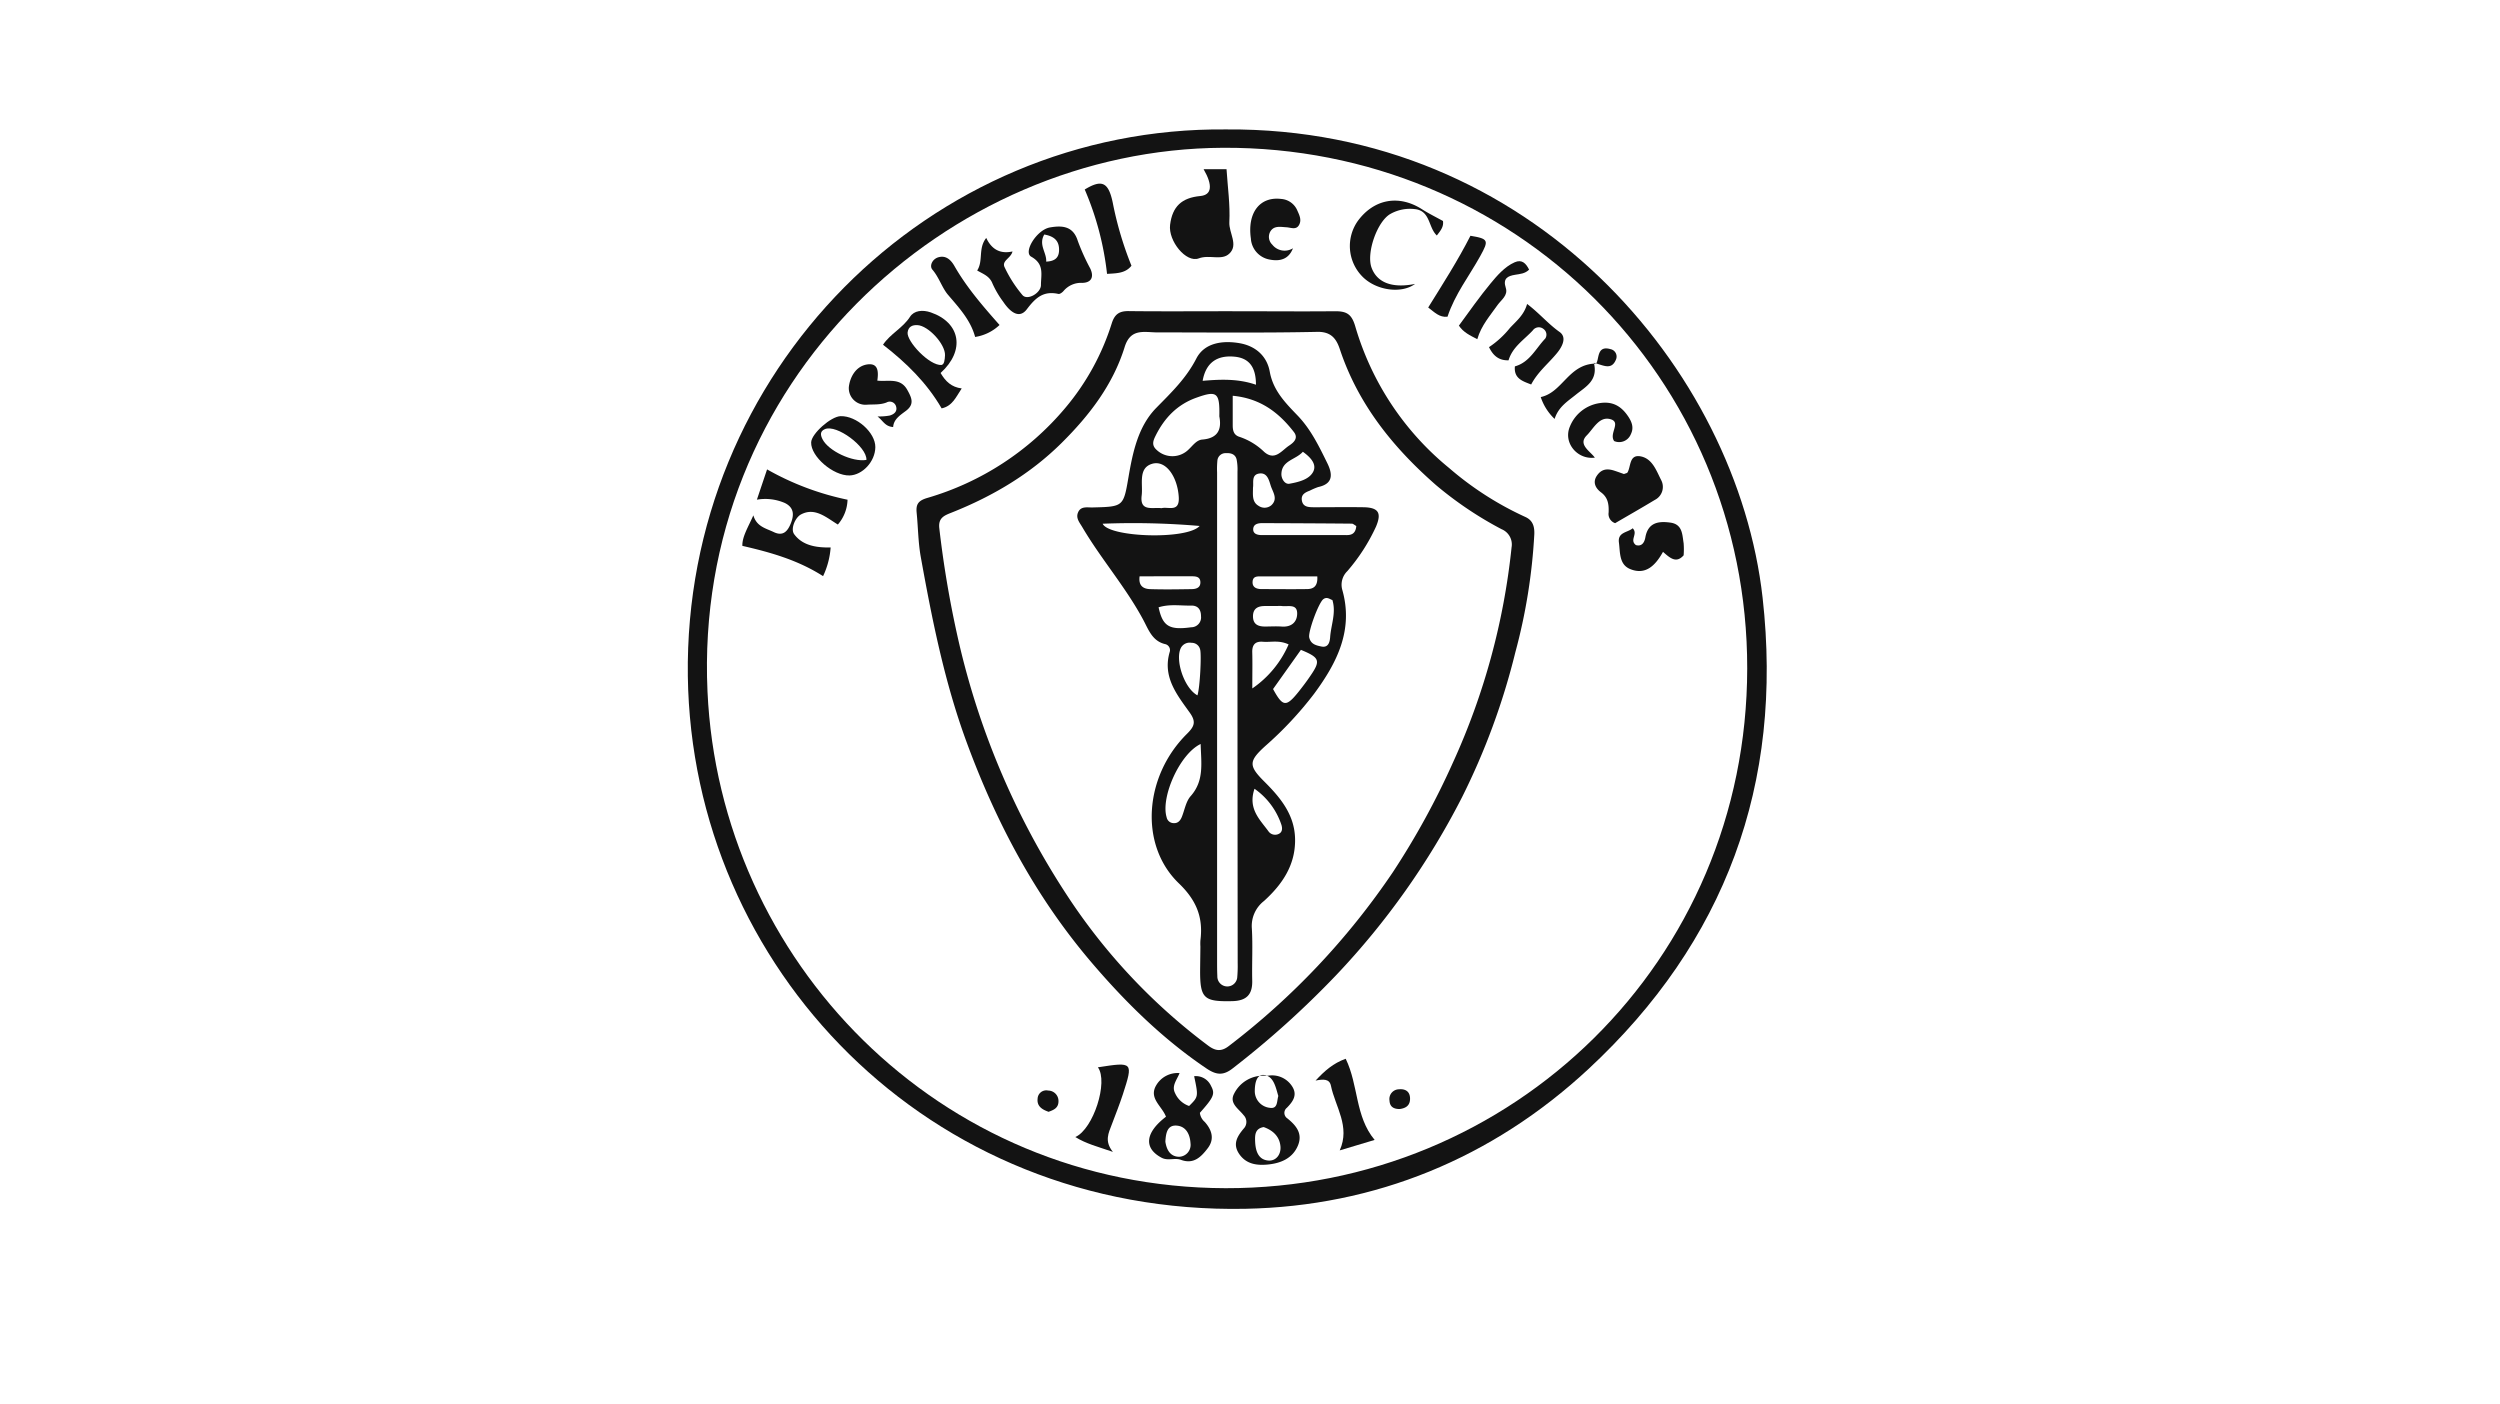 <?xml version="1.0" encoding="utf-8"?>
<svg viewBox="0 0 614.25 345" xmlns="http://www.w3.org/2000/svg">
  <defs>
    <style>.cls-1{fill:#fefefe;}.cls-2{fill:#131313;}</style>
  </defs>
  <path class="cls-2" d="M954.32,398.8c75.1-.53,125.45,59,131.75,115.05,5.14,45.73-9.15,84.57-42.8,115.82C1019.65,651.6,990.85,663.38,959,664c-78,1.53-136-59.3-137-130.83C821,458.29,881.3,398.06,954.32,398.8Zm-.19,260.14c70.43.1,128.09-55.77,128.16-127.7.08-71.49-57.3-128.28-128.79-127.93-67.93.32-130.12,57.46-126.67,133.56C829.82,602.89,883.44,658.74,954.13,658.94Z" transform="matrix(1, 0, 0, 1, -653, -367)"/>
  <path class="cls-2" d="M956,443.47c8.37,0,16.74.08,25.11,0,2.79,0,4,.74,4.87,3.69A70.29,70.29,0,0,0,1009.06,482a78.28,78.28,0,0,0,18.68,12c1.81.8,2.32,2.27,2.24,4.27a140,140,0,0,1-4.66,29,170.06,170.06,0,0,1-13.13,35.67,187,187,0,0,1-30.93,43.69A226.91,226.91,0,0,1,956,629.4c-2.48,2-4.22,1.7-6.6.1-10.75-7.26-19.88-16.25-28.26-26.08-13.7-16.08-23.4-34.35-30.66-54.12-5.44-14.8-8.48-30.12-11.26-45.54-.63-3.54-.64-7.2-1-10.8-.19-2,.33-2.94,2.6-3.61a69.74,69.74,0,0,0,33.91-22.11,60,60,0,0,0,11.43-20.8c.74-2.33,1.94-3.06,4.31-3C939,443.54,947.49,443.46,956,443.47Zm-18.92,5.2c-3.21-.08-6.34-.92-7.75,3.59-2.89,9.29-8.67,16.8-15.48,23.56-7.73,7.66-16.9,13.09-27,17.11-1.82.72-3.37,1.29-3.06,3.88a255.85,255.85,0,0,0,4.31,25.81A192,192,0,0,0,915,586.72a145.54,145.54,0,0,0,34.89,37.22c1.75,1.29,3.18,1.49,5,.09a181.23,181.23,0,0,0,40.34-42.74,191.11,191.11,0,0,0,14.79-27,169.24,169.24,0,0,0,14.37-52.78,4.06,4.06,0,0,0-2.46-4.49,89.74,89.74,0,0,1-16.09-10.82c-10.56-9.24-19.14-19.86-23.64-33.4-.84-2.51-2.09-4.33-5.54-4.26C963.47,448.82,950.27,448.67,937.07,448.67Z" transform="matrix(1, 0, 0, 1, -653, -367)"/>
  <path class="cls-2" d="M893.09,433.46c1.55-2.36.18-5.43,2.23-8,1.32,2.8,3.42,4,6.45,3.32-.37,1.7-2.77,2.27-1.91,3.94a31.06,31.06,0,0,0,4.39,6.82c1.24,1.35,4.48-.55,4.51-2.48,0-2.58.91-5.14-2.4-7-2-1.13,1.38-6.62,4.62-7.18,2.94-.5,5.69-.4,6.84,3.33a52.19,52.19,0,0,0,3.07,6.79c1,2.17.15,3.48-2,3.5a5.62,5.62,0,0,0-4.58,2c-.31.36-.91.8-1.26.72-3.61-.8-5.54.84-7.72,3.72-2,2.7-4.36.41-5.83-1.78a23.62,23.62,0,0,1-2.64-4.48C896.15,434.84,894.62,434.35,893.09,433.46Zm16.49-8.84c-1.49,2.54.63,4.47.47,6.66,2.06-.09,3.1-.88,3.16-2.73C913.28,426.32,912.2,425.08,909.58,424.62Z" transform="matrix(1, 0, 0, 1, -653, -367)"/>
  <path class="cls-2" d="M857.09,501.51a19.74,19.74,0,0,1-1.86,7.05c-6.14-3.92-12.73-5.81-19.83-7.44-.08-2.19,1.38-4.53,2.7-7.5.8,2.79,3.1,3.19,5,4.11,2.28,1.09,3.41-.15,4.21-2.16s.84-3.86-1.51-5a12.12,12.12,0,0,0-6.83-.8c.93-2.78,1.79-5.33,2.5-7.44a67.78,67.78,0,0,0,19.77,7.45,9.7,9.7,0,0,1-2.38,6.1c-2.86-1.75-5.65-4.3-9.06-2.48-1.41.75-2.64,3.58-1.65,4.88C850.16,501,853.47,501.59,857.09,501.51Z" transform="matrix(1, 0, 0, 1, -653, -367)"/>
  <path class="cls-2" d="M948.73,408.58h5.63c.28,4.39.91,8.71.69,13-.14,2.65,2.29,5.58,0,7.73-1.86,1.8-4.91.19-7.5,1.17-3.13,1.19-7.55-4.3-7.06-8.24.56-4.49,2.83-6.65,7.45-7.08C950.71,414.89,951.05,412.6,948.73,408.58Z" transform="matrix(1, 0, 0, 1, -653, -367)"/>
  <path class="cls-2" d="M964.68,631.28a5.85,5.85,0,0,1,5.79,2.63c1.39,2.14.19,3.76-1.28,5.27a1.6,1.6,0,0,0,.09,2.59c2.18,1.75,3.84,3.74,2.63,6.67-1.32,3.2-4.26,4.37-7.37,4.68-2.56.25-5.24,0-7-2.49s-.58-4.39,1-6.29a2.38,2.38,0,0,0,0-3.36c-1.22-1.57-3.6-2.92-2.3-5.3a8,8,0,0,1,7.68-4.37C964.18,631.32,964.43,631.29,964.68,631.28Zm-1.19,12.64c-2.11.35-2.16,1.92-2.11,3.42.08,2.23.65,4.55,3.18,4.8,1.93.2,3.23-1.47,3.05-3.47C967.39,646.2,965.73,644.72,963.49,643.92Zm3.59-7.63c-.63-2.1-1.1-4.85-3.48-5.16-2-.25-2.3,2.36-2.3,4a4.12,4.12,0,0,0,3.68,4.06C967,639.51,966.69,637.56,967.08,636.29Z" transform="matrix(1, 0, 0, 1, -653, -367)"/>
  <path class="cls-2" d="M884.1,458.64c1.22,2.08,2.67,3.48,5.19,3.8-1.39,2.06-2.24,4.32-4.93,4.9-3.62-6.25-8.69-11.22-14.4-15.64,1.77-2.68,4.84-4.08,6.63-6.86,1-1.56,3.09-1.78,5.11-1.08C889,446.27,890.22,453.12,884.1,458.64Zm.27-2c.62-.07.77-1.23.82-2.35.11-2.71-4.12-7.31-6.81-7.41-1.2-.05-2.2.36-2.38,1.79C875.73,450.84,881.35,456.91,884.37,456.68Z" transform="matrix(1, 0, 0, 1, -653, -367)"/>
  <path class="cls-2" d="M939.48,641.38c-1-2.67-4.36-4.55-2.34-7.82a6.09,6.09,0,0,1,5.68-2.9c-.67,1.69-2,3.13-1.12,4.89a5.83,5.83,0,0,0,3.46,3.19c2.3-2.28,2.3-2.28,1.24-7.32a4.08,4.08,0,0,1,4.15,2.4c1.05,1.94.67,2.77-2.74,6.6a3.44,3.44,0,0,0,1.2,2.24c1.77,2,2.44,4.21.74,6.45s-3.52,4-6.6,2.86c-1.55-.56-3.19.32-4.76-.52C934,649.11,934.31,645.34,939.48,641.38Zm-.15,6.14c.26,1.68,1,3.65,3.35,3.7a2.92,2.92,0,0,0,2.83-3.29c-.11-2.07-1-4.13-3.3-4.36S939.45,645.2,939.33,647.52Z" transform="matrix(1, 0, 0, 1, -653, -367)"/>
  <path class="cls-2" d="M1049.84,495.54a2.38,2.38,0,0,1-1.6-2.63c.07-1.94-.12-3.62-1.84-4.92-1.36-1-2.18-2.5-1-4.18s2.64-1.7,4.32-1.14c.82.27,1.63.57,2.29.8.43-.18.76-.21.86-.38.86-1.45.42-4.31,3-4,3.07.43,4.07,3.51,5.28,5.87a3.58,3.58,0,0,1-1.56,4.87C1056.33,491.8,1053.08,493.65,1049.84,495.54Z" transform="matrix(1, 0, 0, 1, -653, -367)"/>
  <path class="cls-2" d="M1023.65,455.53c-2.21.06-3.7-.95-4.8-3.24a22.55,22.55,0,0,0,5.13-4.7c1.58-1.71,3.47-3.17,4.23-5.91,3,2.27,5.19,4.92,8,6.9,1.94,1.4.5,3.89-1,5.58-2,2.35-4.44,4.34-6,7.31-2.1-.82-4.28-1.45-4-4.45,3.63-1,5.12-4.39,7.45-6.82a1.72,1.72,0,0,0-.41-2.36,1.81,1.81,0,0,0-2.65.35C1027.48,450.48,1024.62,452.24,1023.65,455.53Z" transform="matrix(1, 0, 0, 1, -653, -367)"/>
  <path class="cls-2" d="M1007.54,421.3c.21,1.45-.61,2.38-1.51,3.56-2.14-2-1.54-6.07-5.4-6.48a9.8,9.8,0,0,0-6,1.18c-3.23,1.81-6,9.61-4.62,13.26s5.08,5.06,10.67,3.94c-3.37,2.51-9.66,1.61-13-1.87a10.68,10.68,0,0,1-1-13.69c4-5.35,10.07-6.4,15.72-2.78C1004.06,419.48,1005.83,420.35,1007.54,421.3Z" transform="matrix(1, 0, 0, 1, -653, -367)"/>
  <path class="cls-2" d="M1054.15,496.8c1.41,1.39-.88,2.86.8,4.13,1.36.39,2.07-.53,2.31-1.88.65-3.65,3.18-4.06,6.17-3.64s2.89,2.95,3.24,5.08a19.37,19.37,0,0,1,0,2.95c-1.83,2.07-3.35.66-5.07-.85-1.86,3.35-4.28,5.81-8.11,4.21-2.7-1.13-2.4-4.12-2.72-6.5C1050.43,497.72,1052.92,497.87,1054.15,496.8Z" transform="matrix(1, 0, 0, 1, -653, -367)"/>
  <path class="cls-2" d="M983.64,627.14c3.18,6.54,2.27,14.14,7.11,19.94l-8.58,2.57c2.65-5.89-1.1-10.72-2.16-15.89-.35-1.72-1.89-1.64-3.78-1.26C978.48,630.09,980.58,628.23,983.64,627.14Z" transform="matrix(1, 0, 0, 1, -653, -367)"/>
  <path class="cls-2" d="M922.75,629.24c8.69-1.35,8.71-1.34,6.13,6.66-.81,2.49-1.79,4.92-2.71,7.38-.77,2.06-1.89,4.08.27,6.74-3.7-1.28-6.6-2-9.23-3.65C921.66,644.4,925.36,632.75,922.75,629.24Z" transform="matrix(1, 0, 0, 1, -653, -367)"/>
  <path class="cls-2" d="M919.52,413.56c4.21-2.56,5.82-1.82,6.88,3.22A84.72,84.72,0,0,0,931,432.29c-1.5,1.89-3.69,1.86-6,2A72.87,72.87,0,0,0,919.52,413.56Z" transform="matrix(1, 0, 0, 1, -653, -367)"/>
  <path class="cls-2" d="M872.45,471.92c-2-.12-2.46-1.53-3.85-2.6a14.75,14.75,0,0,0,3-.22c1-.29,1.9-.93,1.59-2.15a1.61,1.61,0,0,0-2.37-1.06c-1.56.61-3.18.44-4.78.54a4.08,4.08,0,0,1-4.48-4.33c.24-2.29,1.66-5.24,4.7-5.58,2.62-.29,2.58,2,2.3,4,2.72.3,5.66-.79,7.37,2.29,1.15,2.06,1.83,3.63-.58,5.31C874.06,469.09,872.56,470.09,872.45,471.92Z" transform="matrix(1, 0, 0, 1, -653, -367)"/>
  <path class="cls-2" d="M898.59,446.85a11.16,11.16,0,0,1-6,2.94c-1.11-4.12-3.91-7.13-6.65-10.34-1.49-1.75-2.2-4.28-3.85-6.2-.76-.88-.08-2.51,1.35-3,1.86-.6,3.1.48,4,2C890.47,437.58,894.47,442.2,898.59,446.85Z" transform="matrix(1, 0, 0, 1, -653, -367)"/>
  <path class="cls-2" d="M970.68,428c-1,2.61-3.07,3.29-5.68,2.78a5.59,5.59,0,0,1-4.66-5.16c-.91-6.38,2.23-10.38,7.44-9.74a4.66,4.66,0,0,1,4,2.91c.53,1.16,1.08,2.34.36,3.55s-2,.56-3.07.5c-1.48-.08-3.11-.48-4,1.13a2.65,2.65,0,0,0,.53,3.14A3.86,3.86,0,0,0,970.68,428Z" transform="matrix(1, 0, 0, 1, -653, -367)"/>
  <path class="cls-2" d="M861.72,483.82c-4,.09-9.53-4.66-9.42-8.13.07-2.13,4.86-6.38,7.25-6.44,3.92-.1,8.56,4.05,8.52,7.62S864.88,483.74,861.72,483.82Zm4.16-3.84c.14-3.23-7.34-8.78-10.21-7.54-1.25.54-1.08,1.47-.59,2.46C856.52,477.79,862.49,480.6,865.88,480Z" transform="matrix(1, 0, 0, 1, -653, -367)"/>
  <path class="cls-2" d="M1049.6,475.37c-1.36-1.88,1.89-4.67-1-5.4-2.69-.69-4.11,2.38-5.73,4-2,2,.21,3.5,1.52,4.92.17.17.31.37.47.55-4.3.57-7.87-3.67-6.12-7.68a9.32,9.32,0,0,1,7.33-5.72c3-.46,5.15.6,6.92,3.2,1.06,1.55,1.45,2.94.71,4.44A3.09,3.09,0,0,1,1049.6,475.37Z" transform="matrix(1, 0, 0, 1, -653, -367)"/>
  <path class="cls-2" d="M1008.65,444.82c-2,.22-3.19-1.1-4.74-2.27,3.62-5.84,7.3-11.56,10.38-17.62,4.47.74,4.55,1.12,2.4,5C1014,434.8,1010.5,439.24,1008.65,444.82Z" transform="matrix(1, 0, 0, 1, -653, -367)"/>
  <path class="cls-2" d="M1011.45,447c2.61-3.57,5.14-7.16,7.83-10.41,1.44-1.73,3.4-4.07,5.88-5.15,1.79-.79,2.78.28,3.54,1.81-1,1-2.23,1.06-3.42,1.26-1.86.3-3.06.91-2.31,3.21.61,1.85-1.1,2.94-2,4.19-1.83,2.63-4,5-5,8.43C1014.2,449.42,1012.54,448.66,1011.45,447Z" transform="matrix(1, 0, 0, 1, -653, -367)"/>
  <path class="cls-2" d="M1031.56,464.56c5.41-1.16,6.83-8.15,13.56-8.23.88-.8.05-4.57,3.56-3.55a1.86,1.86,0,0,1,1.34,2.62c-1.13,2.69-3.2,1.27-5.41.74,1.09,4.31-1.94,5.84-4.37,7.79-2,1.63-4.33,3-5.27,6A13,13,0,0,1,1031.56,464.56Z" transform="matrix(1, 0, 0, 1, -653, -367)"/>
  <path class="cls-2" d="M910.64,640.17c-1.71-.59-2.9-1.44-2.7-3.22a2.13,2.13,0,0,1,2.59-2,2.56,2.56,0,0,1,2.54,2.63C913.07,639.3,911.79,639.74,910.64,640.17Z" transform="matrix(1, 0, 0, 1, -653, -367)"/>
  <path class="cls-2" d="M996.89,639.49c-1.42,0-2.42-.52-2.49-2.08a2.39,2.39,0,0,1,2.33-2.77c1.54-.15,2.7.52,2.72,2.25S998.43,639.29,996.89,639.49Z" transform="matrix(1, 0, 0, 1, -653, -367)"/>
  <path class="cls-2" d="M947.94,599.57a12.5,12.5,0,0,1,0-1.5c.72-5.64-.94-9.84-5.31-14.05-9.75-9.39-8.53-26.28,2-36.71,1.9-1.88,2.27-3,.68-5.23-3.16-4.42-6.76-8.82-4.88-15a1.52,1.52,0,0,0-1.06-1.8c-3.19-.7-4.15-3.49-5.39-5.83-4.29-8.07-10.38-15-15-22.83-.71-1.22-1.71-2.29-1.1-3.72.68-1.61,2.29-1.18,3.6-1.22,7.49-.19,7.55-.17,8.78-7.39,1.07-6.22,2.38-12.54,6.85-17.09,3.7-3.77,7.33-7.25,9.82-12.09,2-3.92,6.5-4.5,10.62-3.79,3.84.66,6.72,3.07,7.43,7,.83,4.63,3.83,7.65,6.84,10.78,3.25,3.38,5.26,7.55,7.29,11.68,1.3,2.64,1.56,5.08-2.25,5.89a16.85,16.85,0,0,0-2.06.89c-1.12.42-2.14.95-1.94,2.35.24,1.64,1.58,1.71,2.86,1.72,4.12,0,8.25-.06,12.37,0,3.64.09,4.4,1.41,3,4.75A45.87,45.87,0,0,1,984,507.37a4.65,4.65,0,0,0-1.23,4.45c2.86,9.93-1.26,18-6.87,25.61a88.39,88.39,0,0,1-12,12.85c-4.11,3.73-4.16,4.86-.27,8.74s7.46,8.1,7.57,14.1c.13,6.42-3.17,11.19-7.62,15.24a7.78,7.78,0,0,0-3,6.78c.25,4.23,0,8.49.09,12.74.1,3.45-1.36,5-4.85,5.1-7.08.16-8-.63-7.95-7.79ZM957.05,544q0-30.54,0-61.1a12.77,12.77,0,0,0-.21-3c-.31-1.31-1.42-1.64-2.63-1.56a2,2,0,0,0-2.09,1.76,21.25,21.25,0,0,0-.08,3v120c0,1.25,0,2.5.06,3.74A2.44,2.44,0,0,0,957,607a31.53,31.53,0,0,0,.1-3.37Q957.07,573.82,957.05,544Zm-1.17-79.77c0,2.78,0,5,0,7.21,0,1.26.18,2.47,1.74,2.92a15.93,15.93,0,0,1,6,3.68c2.62,2.27,4.27-.33,6.09-1.54,1.12-.74,2.38-1.82,1.2-3.35C967.2,468.36,962.69,464.88,955.88,464.24Zm-3.29,5.06c.13-5.87-.59-6.38-5.6-4.59-4.74,1.68-7.91,5-10.09,9.42-.55,1.12-1,2.23.22,3.36a5.64,5.64,0,0,0,8-.12c1-.95,1.9-2.25,3.28-2.36C952.56,474.67,953.14,472.14,952.59,469.3ZM948,549.8c-5.15,2.43-9.86,13.11-8.36,18a1.77,1.77,0,0,0,1.51,1.43c1.19.16,1.83-.53,2.24-1.55.69-1.73,1-3.79,2.18-5.1C948.9,558.8,948.13,554.54,948,549.8Zm-9.62-57.94c1.67-.44,4.48,1.14,4.24-2.75-.31-5-3.21-9.21-6.62-8.13s-2.14,5-2.49,7.75C933,492.81,936.2,491.58,938.38,491.86Zm27.41,44.44c2.4,4.39,3.2,4.49,6.27.67,1-1.26,2-2.57,2.89-3.9,2.58-3.75,2.32-4.5-2.32-6.4Zm-5.1-.15a25.25,25.25,0,0,0,8.92-10.82c-2.37-1.11-4.37-.49-6.29-.65s-2.7.74-2.64,2.64C960.75,529.86,960.69,532.41,960.69,536.15Zm.9-74.62c0-4.43-1.76-6.55-5.24-6.89-4.33-.42-7.08,1.48-7.86,5.93C952.85,460.2,957.14,460,961.59,461.53Zm18.78,52.9c-.62-.17-1.3-.89-2.22-.22-1.14.83-3.8,8-3.47,9.43.37,1.6,1.6,1.93,3,2.21,1.9.39,2.06-1.53,2.13-2.21C980,520.6,981.34,517.62,980.37,514.43Zm5.87-18.19c-.46-.25-.78-.58-1.1-.58-7.34-.07-14.68-.1-22-.13-1.06,0-2.18.24-2.23,1.47s1.13,1.47,2.15,1.47q10.28,0,20.55,0C984.88,498.52,986.08,498.26,986.24,496.24Zm-62.32-.56c1.54,3.37,20.76,4,23.83.55A190,190,0,0,0,923.92,495.68Zm52.74,12.94c-4.68,0-9.16,0-13.63,0-1,0-2.18-.13-2.27,1.3s1,1.82,2.25,1.82c3.62,0,7.24.05,10.86,0C975.53,511.78,976.83,511.25,976.66,508.62ZM973.11,478c-1.76,2-5.24,2.1-5.27,5.54,0,1.06.81,2.53,2,2.31,2.15-.39,4.76-1,5.78-2.88S975,479.34,973.11,478ZM933,508.6c-.33,2.41,1,3.09,2.58,3.15,3.36.11,6.73.05,10.09,0,1.21,0,2.36-.32,2.26-1.82-.1-1.35-1.3-1.33-2.28-1.34C941.5,508.59,937.4,508.6,933,508.6Zm28.24,52.17c-1.71,5,1.38,7.64,3.49,10.58a2,2,0,0,0,2.37.58c1-.42,1-1.36.77-2.19A17.57,17.57,0,0,0,961.19,560.77Zm-23.57-44.54c1,4.7,2.68,5.62,8,4.89a2.42,2.42,0,0,0,2.42-2.7c0-1.69-.78-2.66-2.43-2.63C943,515.85,940.41,515.35,937.62,516.23Zm9.55,21.6c.63-2,1-10,.66-11.21a2.11,2.11,0,0,0-2.13-1.68,2.44,2.44,0,0,0-2.54,1.13C941.6,528.91,943.88,536,947.17,537.83ZM966.8,515.9c-1,0-2,0-3,0-1.67,0-2.93.55-2.94,2.51s1.21,2.52,2.9,2.53c1.36,0,2.72-.09,4.07,0,2.29.2,3.78-.93,3.88-3,.13-2.75-2.3-1.81-3.84-2.05A8.2,8.2,0,0,0,966.8,515.9Zm-5.94-29.09c0,1.71-.3,3.5,1.38,4.48a2.58,2.58,0,0,0,3.14-.16c1.69-1.59.33-3.24-.16-4.8-.44-1.36-.84-3.19-2.71-3C960.38,483.57,961.07,485.56,960.86,486.81Z" transform="matrix(1, 0, 0, 1, -653, -367)"/>
</svg>